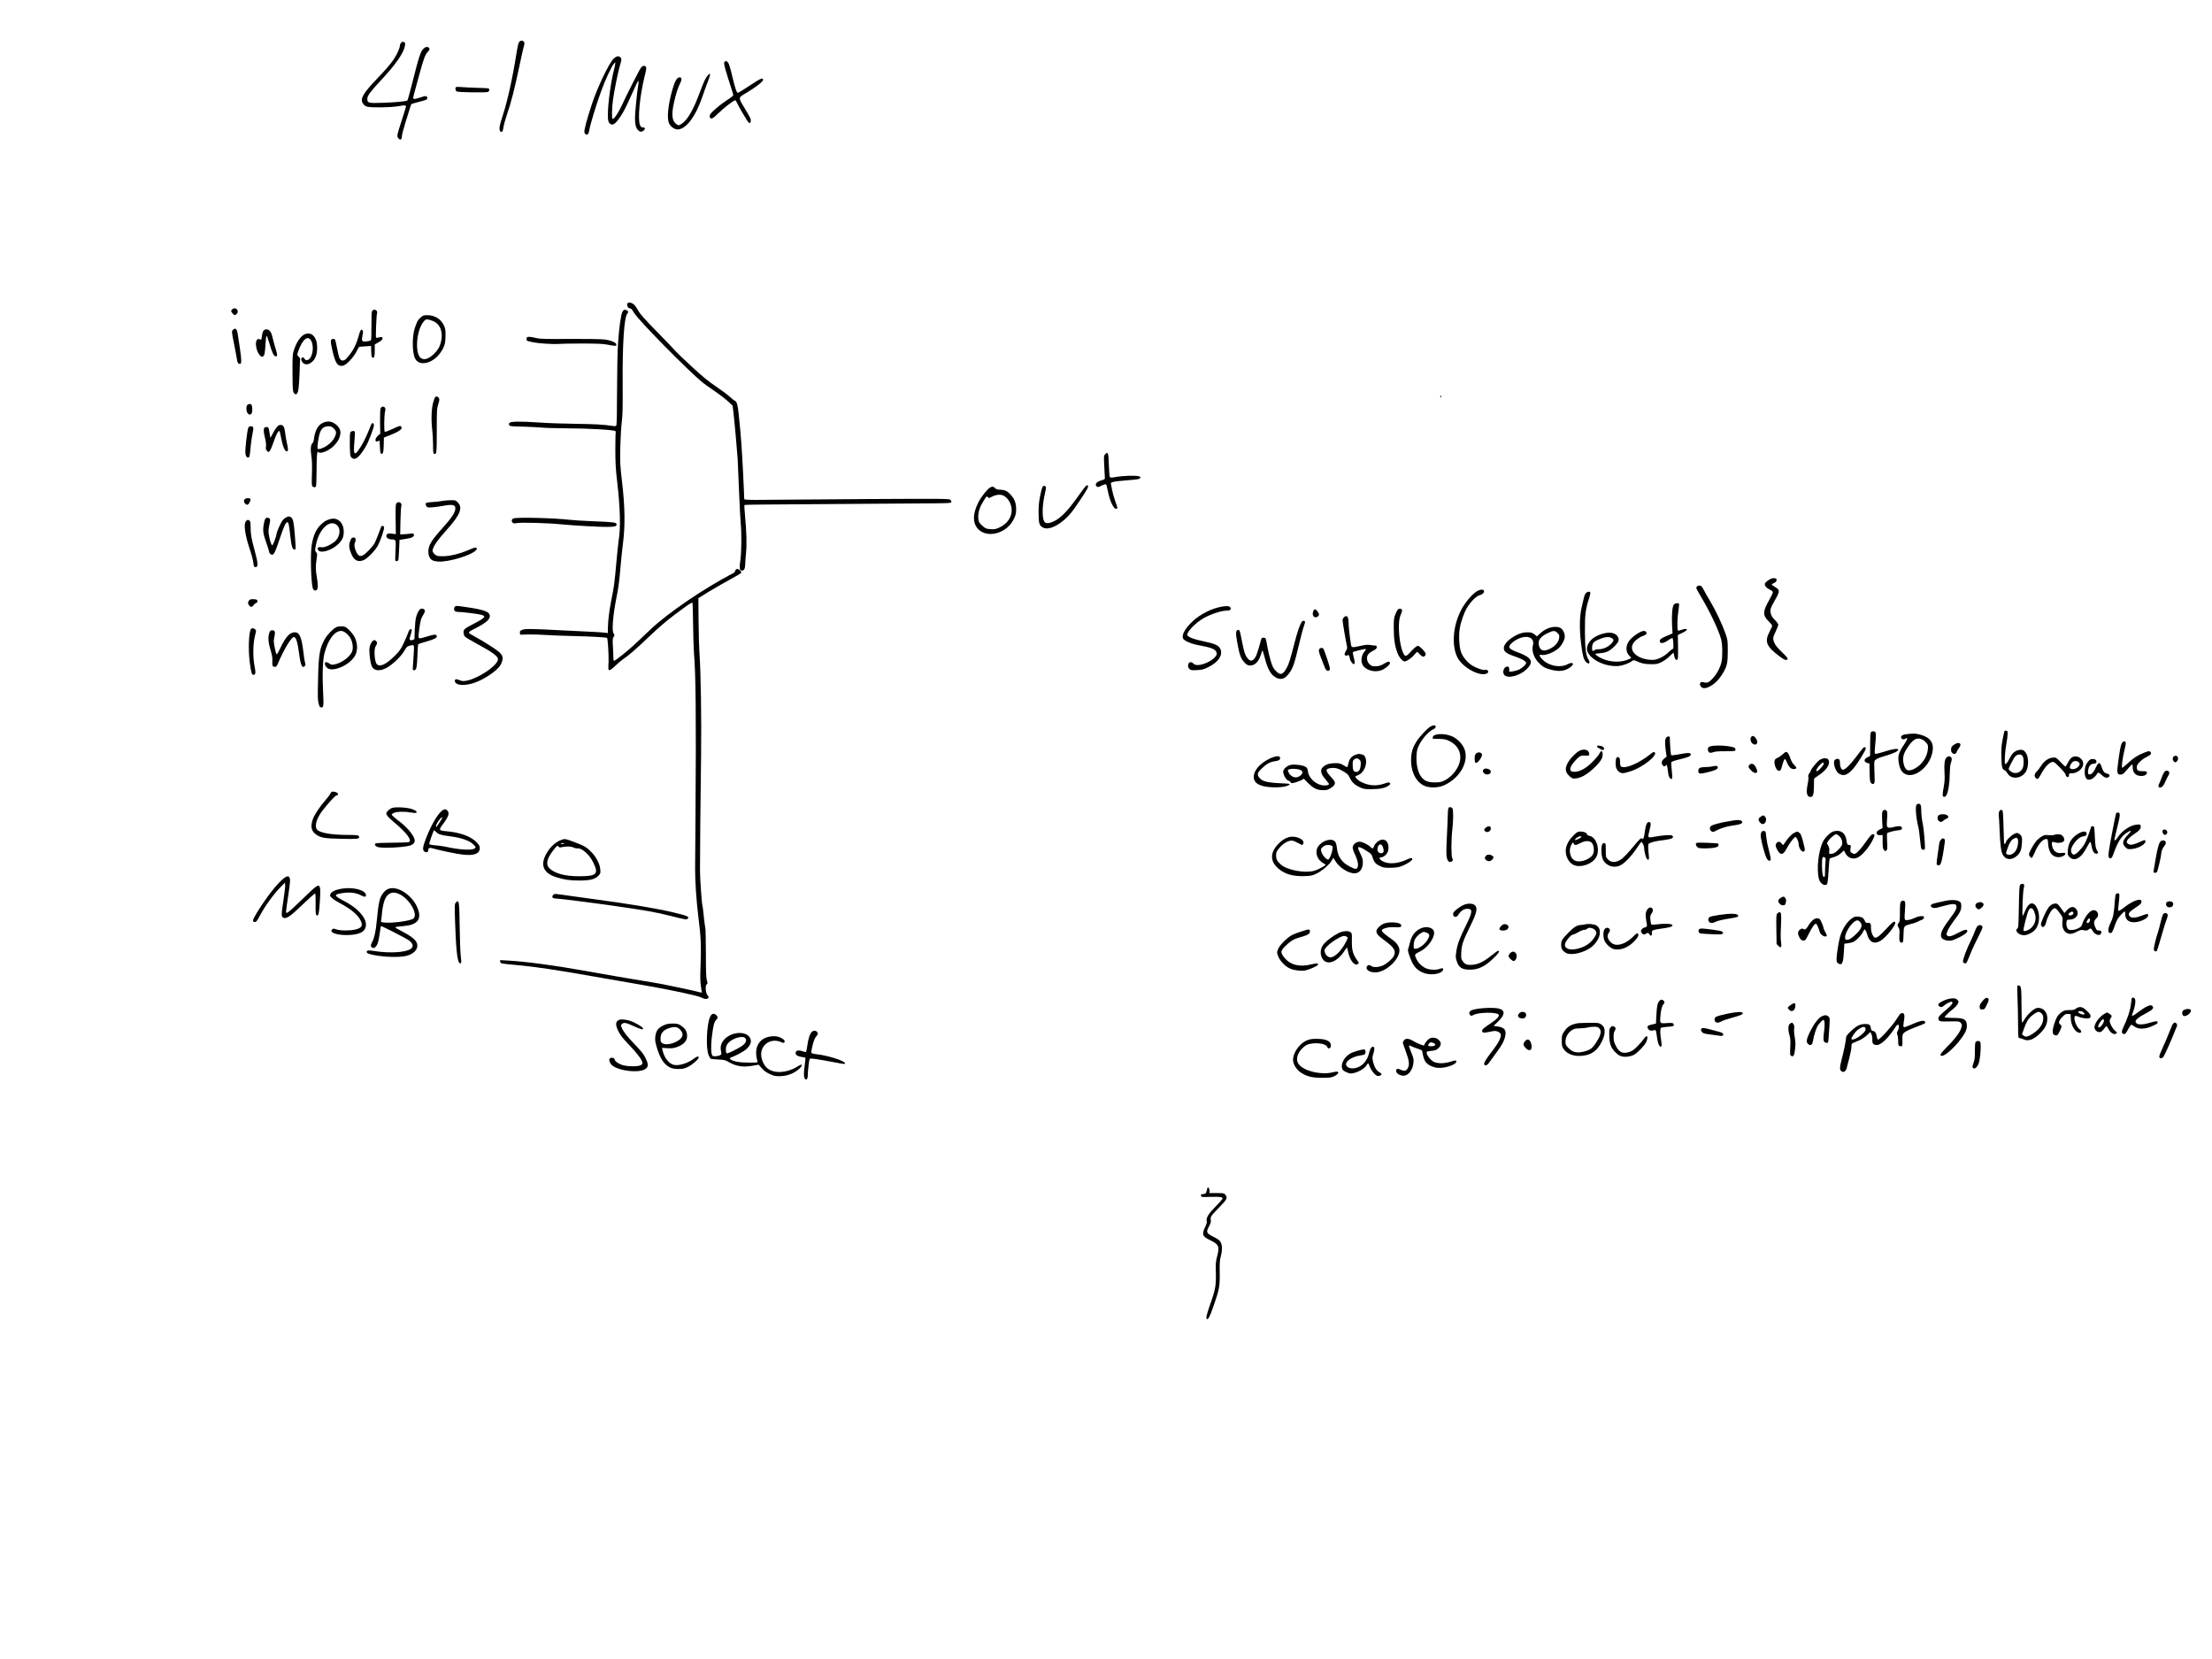 <?xml version="1.0" standalone="no"?>
<!DOCTYPE svg PUBLIC "-//W3C//DTD SVG 20010904//EN"
 "http://www.w3.org/TR/2001/REC-SVG-20010904/DTD/svg10.dtd">
<svg version="1.0" xmlns="http://www.w3.org/2000/svg"
 width="3264pt" height="2448pt" viewBox="0 0 3264 2448"
 preserveAspectRatio="xMidYMid meet">
<g transform="translate(0,2448) scale(0.1,-0.1)"
fill="#000000" stroke="none">
<path d="M7655 23851 c-8 -16 -24 -90 -35 -163 -54 -347 -132 -702 -201 -910
-51 -153 -60 -216 -34 -238 23 -19 35 -2 45 66 4 32 27 113 49 179 65 188 110
364 196 770 18 88 41 190 51 226 15 56 16 70 5 83 -22 26 -59 20 -76 -13z"/>
<path d="M5920 23850 c-11 -11 -20 -32 -20 -47 0 -33 -46 -134 -92 -201 -47
-69 -119 -153 -243 -282 -209 -218 -256 -301 -209 -368 35 -51 65 -57 259 -56
114 1 212 8 269 18 90 16 106 15 106 -8 0 -6 -27 -95 -60 -196 -75 -230 -77
-239 -52 -270 27 -34 52 -21 52 27 0 21 22 108 49 193 27 85 57 182 67 215 9
33 20 63 24 68 3 4 49 18 101 31 52 13 102 27 111 31 25 10 32 38 13 51 -13
10 -30 7 -86 -12 -68 -24 -100 -29 -111 -18 -4 3 3 38 14 77 11 40 44 162 74
272 66 242 88 300 128 343 25 26 28 36 20 50 -18 27 -50 26 -83 -5 -45 -40
-67 -107 -177 -543 -30 -118 -58 -218 -62 -222 -14 -13 -178 -29 -367 -35
-214 -7 -225 -3 -225 62 0 41 50 109 192 260 228 244 346 413 364 523 5 34 3
42 -15 51 -17 9 -24 8 -41 -9z"/>
<path d="M9052 23611 c-66 -64 -236 -420 -316 -661 -79 -240 -120 -393 -112
-424 7 -28 33 -41 51 -26 7 6 16 31 20 56 11 77 101 373 171 566 65 181 153
370 193 418 19 23 20 23 20 5 0 -11 -8 -54 -19 -95 -44 -166 -90 -499 -90
-656 0 -87 3 -105 21 -128 40 -50 85 -25 164 94 45 67 78 130 145 280 102 228
113 249 120 245 4 -3 4 -26 -1 -52 -18 -105 -49 -413 -49 -494 0 -93 12 -142
42 -176 29 -32 55 -35 85 -9 30 26 24 46 -13 46 -19 0 -29 8 -41 37 -35 86 -3
422 68 713 27 107 30 132 19 144 -20 25 -47 19 -74 -16 -24 -32 -216 -411
-283 -558 -50 -109 -116 -205 -134 -194 -14 8 -10 160 6 280 20 146 71 395
100 497 29 97 30 111 9 131 -26 26 -59 19 -102 -23z"/>
<path d="M10690 23565 c-10 -12 -6 -39 24 -143 21 -70 53 -173 72 -229 19 -57
34 -109 34 -117 0 -7 -30 -33 -67 -57 -76 -49 -136 -94 -203 -153 -68 -61 -83
-83 -76 -111 11 -43 42 -30 125 53 74 74 227 192 249 192 6 0 20 -21 32 -46
18 -42 82 -153 147 -257 27 -42 46 -44 51 -4 4 30 -8 54 -94 197 -94 158 -96
145 38 225 133 80 238 162 238 186 0 39 -35 24 -193 -81 -91 -61 -171 -110
-179 -110 -18 0 -40 64 -78 225 -41 173 -58 223 -80 235 -24 13 -25 13 -40 -5z"/>
<path d="M10449 23373 c-36 -38 -59 -86 -120 -249 -98 -265 -179 -407 -268
-469 -40 -27 -45 -28 -68 -15 -76 44 -90 137 -48 325 30 136 57 218 92 288 29
59 24 90 -15 85 -34 -4 -64 -57 -97 -170 -69 -238 -88 -436 -51 -511 23 -47
80 -87 124 -87 124 0 268 191 367 485 20 61 55 156 77 212 45 118 47 150 7
106z"/>
<path d="M6728 23194 c-15 -15 -8 -53 12 -64 23 -12 425 -19 458 -7 24 9 30
44 9 53 -7 2 -81 6 -163 8 -82 2 -185 7 -229 11 -44 4 -83 4 -87 -1z"/>
<path d="M9261 20006 c-20 -24 4 -76 34 -76 17 0 32 -16 61 -66 66 -112 809
-866 1021 -1036 21 -17 97 -70 168 -119 72 -49 160 -117 198 -152 l67 -62 15
-120 c13 -113 48 -495 60 -670 3 -44 12 -255 20 -470 9 -214 20 -430 25 -480
15 -144 12 -434 -6 -548 -17 -109 -11 -147 25 -147 30 0 46 29 47 89 1 31 6
106 12 166 13 125 8 317 -14 549 -8 87 -12 161 -9 164 3 4 191 7 418 8 227 1
795 5 1262 9 468 4 967 7 1110 8 231 2 260 4 263 18 2 9 -5 24 -14 34 -17 16
-87 17 -1213 11 -658 -4 -1317 -9 -1466 -11 -148 -3 -291 -2 -317 1 l-46 6 -6
157 c-12 294 -36 696 -50 836 -8 77 -20 196 -26 265 -13 134 -28 186 -57 197
-10 3 -44 30 -76 60 -32 29 -124 98 -205 152 -114 77 -196 145 -364 300 -119
110 -220 207 -225 215 -4 8 -123 131 -263 275 -206 210 -263 274 -295 332 -22
40 -51 80 -65 90 -38 27 -74 33 -89 15z"/>
<path d="M3426 19914 c-21 -20 -20 -26 5 -58 24 -31 40 -33 62 -8 45 49 -20
113 -67 66z"/>
<path d="M5490 19890 c-7 -12 -10 -95 -9 -221 1 -132 -2 -204 -9 -211 -6 -6
-36 -13 -66 -16 -68 -5 -73 3 -57 89 10 47 10 64 0 75 -18 22 -34 2 -54 -73
-38 -139 -81 -225 -163 -320 -34 -41 -51 -53 -73 -53 -42 0 -57 32 -84 176
-13 69 -28 131 -33 136 -5 5 -20 8 -33 6 -34 -4 -35 -39 -4 -171 45 -190 76
-236 153 -224 49 8 153 115 203 210 l36 69 59 5 c32 3 73 6 89 6 l30 2 3 -83
c2 -64 6 -84 18 -89 26 -10 34 17 34 109 l0 86 54 30 c55 32 70 50 56 71 -5
10 -16 10 -46 2 -21 -6 -41 -7 -45 -3 -8 9 5 344 15 360 4 6 2 21 -4 32 -14
26 -56 26 -70 0z"/>
<path d="M9185 19880 c-24 -46 -52 -252 -66 -480 -8 -117 -13 -413 -14 -690 0
-267 -4 -493 -9 -503 -7 -16 -16 -18 -50 -13 -144 22 -237 27 -541 32 -187 2
-439 11 -560 20 -275 19 -413 16 -429 -8 -7 -12 -8 -23 -1 -34 8 -13 41 -16
190 -19 99 -2 227 -9 285 -14 58 -6 224 -10 370 -11 315 0 710 -23 722 -42 4
-7 6 -19 3 -27 -3 -7 -5 -120 -5 -250 0 -188 5 -280 25 -451 47 -398 55 -699
25 -875 -6 -33 -21 -184 -35 -335 -28 -312 -34 -356 -75 -559 -31 -156 -50
-313 -50 -418 l0 -65 -32 5 c-18 4 -134 11 -258 17 -124 5 -317 15 -430 21
-419 22 -502 23 -543 5 -33 -13 -38 -19 -35 -43 l3 -28 110 3 c61 2 178 -1
260 -7 83 -6 268 -13 412 -16 267 -6 483 -18 501 -28 10 -7 26 -260 22 -347
-6 -123 -6 -124 13 -128 12 -2 40 19 80 58 34 34 87 79 117 100 94 64 184 142
393 341 137 130 256 232 372 319 205 153 253 185 262 176 4 -3 8 -145 10 -314
2 -169 8 -361 13 -427 27 -310 33 -928 23 -2360 -3 -352 -5 -723 -6 -825 -1
-181 19 -477 48 -710 38 -293 43 -422 32 -730 -6 -159 -5 -225 6 -295 8 -49
14 -91 13 -92 -1 -1 -26 4 -56 12 -49 14 -329 74 -515 111 -38 8 -155 28 -260
45 -201 32 -589 99 -895 154 -433 78 -872 137 -1128 151 l-124 7 4 -24 c3 -27
3 -27 243 -49 287 -27 581 -70 1155 -172 217 -38 523 -91 680 -118 411 -70
848 -163 890 -189 69 -42 137 -16 90 34 -29 30 -37 143 -12 161 15 11 15 16 3
56 -11 33 -15 122 -15 398 -1 195 -4 364 -8 375 -4 11 -14 89 -23 173 -8 85
-17 157 -20 161 -9 16 -35 380 -36 511 -1 198 7 1075 16 1700 7 536 -4 1252
-24 1510 -5 63 -11 272 -13 465 l-3 349 147 91 c81 49 222 131 313 180 92 50
170 96 172 103 7 16 -21 48 -47 55 -23 6 -37 -3 -41 -28 -2 -10 -15 -25 -29
-32 -421 -217 -970 -590 -1224 -833 -249 -238 -302 -285 -411 -372 -60 -49
-115 -88 -122 -88 -8 0 -12 12 -12 33 1 17 -2 91 -6 163 -7 116 -6 133 10 157
16 26 16 29 1 46 -31 34 -13 263 40 531 33 166 40 222 65 505 5 66 20 201 32
300 33 268 29 534 -13 895 -30 258 -32 290 -27 520 3 135 13 304 22 375 13
107 15 208 13 565 -4 584 22 980 68 1031 19 21 18 36 -5 49 -32 17 -50 12 -66
-20z"/>
<path d="M6209 19797 c-43 -37 -52 -54 -86 -151 -44 -126 -42 -371 3 -458 63
-122 268 -70 379 96 55 84 68 129 69 241 1 88 -2 107 -25 156 -44 93 -134 148
-244 148 -53 0 -64 -3 -96 -32z m186 -56 c104 -46 148 -169 110 -314 -18 -70
-49 -120 -107 -174 -79 -72 -139 -90 -187 -57 -94 67 -67 416 42 541 27 31 34
34 66 28 20 -4 54 -14 76 -24z"/>
<path d="M3435 19610 c-17 -19 -17 -26 18 -202 20 -101 40 -203 43 -228 8 -52
19 -70 45 -70 25 0 25 53 -1 230 -12 74 -25 163 -30 198 -12 90 -37 114 -75
72z"/>
<path d="M3886 19598 c-9 -12 -18 -47 -22 -79 -6 -56 -7 -57 -31 -46 -79 36
-74 -156 6 -241 17 -17 26 -20 41 -12 23 13 30 45 38 191 4 63 11 114 16 114
5 0 23 -50 41 -111 38 -128 60 -180 82 -188 38 -15 41 13 13 98 -11 32 -29 97
-40 143 -21 89 -30 112 -56 137 -23 23 -70 20 -88 -6z"/>
<path d="M4500 19549 c-63 -25 -127 -119 -166 -244 -17 -53 -19 -91 -18 -328
2 -231 4 -271 19 -293 9 -14 24 -24 33 -22 32 6 43 76 52 308 l8 225 -23 24
c-23 24 -23 24 -5 75 63 184 147 249 195 151 44 -91 14 -251 -53 -276 -24 -9
-30 -7 -49 18 -21 26 -24 27 -39 11 -14 -14 -14 -19 -3 -44 31 -64 100 -67
162 -6 46 45 67 109 67 206 0 149 -80 235 -180 195z"/>
<path d="M7777 19503 c-4 -3 -7 -17 -7 -29 0 -18 7 -25 28 -29 15 -4 46 -11
70 -16 68 -15 301 -31 369 -24 35 3 192 6 350 6 222 0 307 -4 373 -16 125 -24
135 -24 135 0 0 30 -80 64 -178 76 -48 6 -259 9 -512 8 -378 -3 -438 -1 -498
14 -71 18 -119 22 -130 10z"/>
<path d="M21250 18630 c0 -5 5 -10 10 -10 6 0 10 5 10 10 0 6 -4 10 -10 10 -5
0 -10 -4 -10 -10z"/>
<path d="M6423 18622 c-7 -4 -22 -46 -34 -92 -24 -96 -28 -247 -10 -405 6 -49
11 -145 11 -213 0 -102 3 -124 16 -129 36 -14 39 9 39 340 0 301 1 327 22 394
19 63 20 73 7 92 -16 22 -31 26 -51 13z"/>
<path d="M3649 18504 c-21 -26 -16 -101 9 -126 41 -42 73 2 63 87 -5 44 -9 50
-32 53 -15 2 -32 -4 -40 -14z"/>
<path d="M5618 18458 c-8 -16 -11 -75 -10 -200 l3 -177 -36 -32 c-50 -46 -44
-104 8 -77 9 5 17 7 18 6 0 -2 3 -43 5 -93 4 -95 13 -116 38 -96 12 10 16 40
18 123 l3 111 90 36 c147 59 194 96 162 129 -13 12 -29 7 -123 -37 -63 -29
-112 -47 -117 -42 -12 12 -9 232 4 293 8 37 8 52 -1 63 -18 22 -48 18 -62 -7z"/>
<path d="M4764 18241 c-70 -32 -115 -112 -130 -232 -3 -30 -13 -59 -21 -66
-28 -22 -34 -87 -19 -189 11 -71 13 -142 9 -265 -5 -129 -3 -172 7 -184 16
-20 46 -19 54 1 3 9 6 106 7 217 1 212 8 311 22 290 26 -41 163 14 239 94 53
57 74 94 87 152 13 57 -1 99 -46 143 -63 61 -132 74 -209 39z m162 -85 c37
-37 41 -59 20 -111 -23 -54 -62 -100 -120 -140 -53 -37 -124 -61 -138 -47 -12
12 12 182 34 240 24 64 62 92 127 92 36 0 49 -6 77 -34z"/>
<path d="M5481 18222 c-5 -10 -24 -53 -40 -95 -43 -108 -96 -212 -144 -279
-70 -101 -85 -73 -67 122 6 71 9 134 5 140 -11 18 -54 11 -65 -11 -7 -13 -10
-78 -8 -184 3 -144 5 -165 22 -184 51 -56 118 -4 218 169 41 71 119 280 116
308 -4 32 -23 39 -37 14z"/>
<path d="M4082 18174 c-17 -20 -44 -64 -61 -98 -17 -33 -31 -59 -32 -56 -1 3
-7 39 -13 80 -10 67 -14 75 -34 78 -56 8 -63 -30 -31 -163 13 -55 18 -101 14
-124 -5 -29 -2 -43 13 -62 19 -23 21 -23 40 -6 11 10 34 62 52 115 44 131 78
197 96 180 2 -2 13 -51 24 -109 23 -118 53 -189 81 -189 23 0 24 30 4 115 -8
33 -20 101 -26 150 -12 99 -27 125 -70 125 -20 0 -36 -10 -57 -36z"/>
<path d="M3661 18158 c-13 -37 -41 -268 -41 -341 0 -58 14 -87 40 -87 23 0 25
6 39 163 6 65 19 151 28 192 19 87 14 105 -26 105 -24 0 -31 -6 -40 -32z"/>
<path d="M16308 17778 c-20 -20 -21 -27 -14 -167 4 -80 8 -159 9 -175 2 -26
-2 -30 -48 -43 -78 -23 -107 -62 -70 -93 13 -11 25 -8 71 14 32 16 60 24 65
19 5 -5 16 -47 25 -93 29 -154 90 -281 129 -267 19 8 20 4 -24 128 -16 48 -35
115 -41 150 -6 35 -14 74 -17 86 -4 18 1 23 34 32 21 6 103 16 183 22 80 6
161 14 180 18 46 9 52 36 9 45 -59 11 -231 6 -321 -10 -62 -12 -92 -14 -100
-6 -6 6 -12 83 -16 181 -5 183 -12 201 -54 159z"/>
<path d="M15997 17278 c-19 -24 -74 -99 -123 -168 -117 -165 -228 -277 -315
-318 -86 -41 -133 -42 -152 -4 -33 64 -28 241 12 411 21 91 19 111 -10 111
-26 0 -34 -19 -60 -145 -18 -85 -24 -142 -24 -250 0 -160 11 -194 71 -222 92
-44 279 58 415 227 54 68 204 292 233 348 16 31 15 52 -4 52 -5 0 -24 -19 -43
-42z"/>
<path d="M14608 17285 c-40 -22 -132 -139 -172 -219 -83 -166 -86 -295 -10
-385 76 -88 215 -106 346 -44 85 40 151 106 191 191 27 57 31 78 31 142 -1 89
-23 146 -80 209 -50 56 -87 73 -154 75 -43 1 -60 6 -78 24 -26 26 -37 27 -74
7z m200 -119 c64 -33 111 -109 119 -191 12 -112 -56 -220 -174 -276 -58 -27
-73 -31 -134 -27 -58 3 -74 8 -105 34 -67 54 -79 78 -79 152 1 79 26 149 86
243 38 59 42 62 55 44 13 -18 15 -18 66 8 60 30 124 35 166 13z"/>
<path d="M3618 17119 c-10 -5 -18 -20 -18 -33 0 -28 34 -61 54 -53 20 8 49 65
42 83 -6 16 -53 18 -78 3z"/>
<path d="M6530 17089 c-25 -6 -90 -13 -145 -17 -92 -6 -100 -9 -103 -28 -2
-12 5 -29 14 -39 15 -14 29 -16 93 -10 42 4 110 13 151 21 147 27 187 15 178
-53 -8 -54 -56 -127 -164 -247 -126 -139 -183 -213 -210 -271 -40 -85 -27
-193 29 -229 13 -9 53 -19 88 -22 152 -14 517 98 567 173 13 20 12 23 -3 30
-10 3 -30 1 -44 -5 -14 -5 -53 -22 -86 -36 -116 -48 -236 -78 -335 -83 -104
-4 -129 3 -163 48 -17 23 -18 31 -8 62 20 60 83 146 210 287 189 209 233 320
157 396 -33 33 -37 34 -107 33 -41 -1 -94 -5 -119 -10z"/>
<path d="M5849 17053 c-11 -13 -13 -61 -11 -235 l3 -220 -55 7 c-39 5 -61 4
-71 -5 -38 -31 1 -80 65 -80 63 0 64 -1 56 -169 -7 -147 -7 -151 13 -151 11 0
23 5 27 12 4 6 10 77 13 157 l6 145 90 14 c96 14 134 35 121 67 -5 15 -14 16
-64 9 -31 -4 -75 -8 -97 -8 l-40 -1 4 195 c2 107 8 205 12 218 19 49 -39 85
-72 45z"/>
<path d="M4213 16840 c-18 -10 -43 -36 -56 -57 -24 -39 -77 -163 -77 -182 0
-31 -53 -172 -63 -168 -15 5 -43 96 -52 170 -5 41 -2 79 10 132 20 83 13 105
-31 105 -29 0 -39 -18 -53 -103 -15 -87 -8 -135 40 -270 22 -60 39 -117 39
-126 0 -24 33 -53 52 -46 24 10 46 56 104 231 60 181 91 249 114 249 18 0 25
-33 45 -215 17 -149 32 -194 63 -188 19 4 19 -5 3 208 -14 186 -26 246 -54
265 -28 20 -45 19 -84 -5z"/>
<path d="M7580 16831 c-29 -8 -38 -42 -16 -63 12 -12 25 -13 68 -6 69 11 451
1 639 -18 195 -19 585 -41 695 -39 111 2 136 10 132 38 -4 29 -34 33 -354 46
-143 6 -296 15 -340 21 -212 26 -756 40 -824 21z"/>
<path d="M4875 16821 c-60 -17 -87 -32 -136 -78 -74 -69 -116 -163 -140 -308
-21 -135 -10 -550 17 -638 9 -28 40 -40 58 -21 20 19 20 82 1 189 -18 98 -19
167 -3 267 10 69 10 80 -5 96 -21 23 -21 37 -2 126 48 225 205 368 306 278 66
-59 45 -188 -43 -253 -70 -51 -145 -81 -188 -74 -48 8 -67 -11 -43 -44 36 -52
199 -2 294 90 62 61 82 106 81 187 -1 130 -89 212 -197 183z"/>
<path d="M3630 16790 c-39 -39 -16 -205 61 -431 23 -68 44 -151 48 -184 5 -52
9 -60 28 -63 46 -7 43 54 -11 252 -46 164 -58 234 -58 338 -1 75 -4 90 -19 98
-24 13 -26 13 -49 -10z"/>
<path d="M5625 16708 c-28 -80 -78 -204 -94 -237 -28 -54 -133 -165 -176 -185
-47 -22 -70 -9 -101 57 -26 56 -31 106 -13 139 6 11 8 31 5 45 -5 19 -12 24
-34 21 -22 -2 -30 -12 -45 -53 -23 -61 -18 -108 19 -193 40 -93 98 -121 180
-87 52 21 161 131 204 205 43 74 106 259 97 284 -7 19 -36 22 -42 4z"/>
<path d="M26094 15918 c-27 -18 -50 -41 -52 -51 -6 -29 23 -63 72 -87 31 -14
46 -28 46 -41 0 -10 -23 -58 -50 -106 -100 -174 -103 -233 -14 -318 30 -29 54
-60 54 -68 0 -9 -18 -50 -40 -92 -76 -145 -46 -216 154 -364 72 -53 102 -62
113 -35 4 12 -18 40 -80 98 -47 44 -95 99 -105 121 -37 76 -36 93 8 183 22 46
40 93 40 104 0 11 -21 41 -48 67 -34 33 -52 61 -61 93 -16 58 -9 82 65 211 65
114 67 140 14 174 -80 51 -78 47 -34 69 30 15 39 25 39 44 0 21 -5 25 -36 28
-27 2 -47 -5 -85 -30z"/>
<path d="M25042 15828 c-7 -7 -12 -18 -12 -25 0 -7 33 -68 74 -136 126 -209
255 -483 292 -617 21 -78 24 -258 6 -339 -20 -85 -69 -177 -131 -243 -59 -63
-78 -70 -143 -53 -37 10 -57 -25 -34 -59 24 -37 60 -40 124 -11 86 39 163 121
225 237 43 81 52 133 52 298 0 148 -2 159 -32 245 -48 139 -142 339 -223 476
-41 68 -84 143 -95 166 -12 23 -28 49 -35 58 -15 18 -51 20 -68 3z"/>
<path d="M21800 15760 c-71 -38 -188 -177 -244 -289 -118 -235 -138 -519 -50
-693 73 -143 318 -281 427 -239 17 6 27 18 27 30 0 20 -32 37 -50 26 -17 -11
-123 26 -184 63 -73 45 -136 120 -167 199 -27 71 -37 246 -19 350 16 98 62
229 106 303 53 91 138 175 191 189 44 12 69 41 59 67 -7 19 -54 17 -96 -6z"/>
<path d="M23403 15730 c-13 -11 -26 -43 -33 -77 -7 -32 -21 -94 -32 -138 -30
-125 -34 -315 -9 -520 21 -180 38 -245 73 -282 42 -44 71 -21 39 31 -40 64
-53 164 -54 416 -2 250 9 332 64 501 11 34 18 68 15 75 -8 20 -39 17 -63 -6z"/>
<path d="M3677 15622 c-23 -25 -21 -53 3 -80 17 -18 25 -20 41 -11 11 5 23 17
26 25 3 9 17 20 30 25 18 6 23 15 21 32 -3 19 -10 22 -54 25 -39 2 -54 -1 -67
-16z"/>
<path d="M24701 15561 c-25 -25 -36 -153 -28 -312 l7 -116 -78 -33 c-90 -37
-114 -56 -110 -84 5 -38 53 -32 120 14 33 24 63 39 68 34 5 -5 10 -42 12 -83
2 -66 1 -75 -17 -81 -11 -5 -36 -25 -55 -45 -48 -50 -145 -102 -205 -110 -27
-4 -79 -2 -114 5 -166 30 -257 131 -206 229 22 43 91 98 146 116 50 17 67 38
48 61 -22 26 -66 15 -141 -35 -101 -68 -148 -135 -148 -211 0 -45 17 -85 49
-114 12 -11 21 -22 21 -26 0 -3 -30 -17 -67 -30 -124 -45 -300 -24 -415 49
-27 17 -48 35 -48 39 0 5 33 12 73 14 89 6 138 30 211 102 61 62 73 93 51 136
-29 57 -105 77 -201 55 -138 -32 -228 -102 -254 -197 -38 -139 219 -301 455
-286 68 5 160 38 216 79 13 10 25 8 61 -8 69 -33 121 -44 214 -44 78 0 94 3
151 31 35 17 89 56 119 86 31 30 57 54 59 54 1 0 5 -19 8 -41 7 -50 31 -79 49
-61 9 9 11 60 9 187 l-3 175 66 31 c96 45 85 79 -14 44 -23 -8 -45 -13 -49
-11 -14 9 -12 184 4 283 9 57 14 107 10 113 -10 17 -54 11 -74 -9z m-928 -492
c45 -24 46 -38 7 -83 -44 -50 -122 -86 -186 -86 -36 0 -58 -5 -69 -17 -24 -23
-37 0 -32 55 6 53 24 74 90 103 90 39 152 48 190 28z"/>
<path d="M6712 15528 c-7 -7 -12 -21 -12 -33 0 -32 20 -45 70 -45 53 0 257
-25 319 -39 93 -21 77 -44 -93 -132 -143 -75 -156 -85 -156 -130 0 -21 8 -47
19 -61 11 -13 99 -66 196 -118 196 -105 288 -171 293 -211 12 -99 -347 -329
-513 -329 -15 0 -42 7 -61 16 -41 20 -67 12 -62 -18 5 -39 61 -60 143 -54 124
9 263 68 409 174 82 60 121 105 142 164 22 64 12 99 -45 150 -39 35 -247 167
-336 214 -11 5 -42 23 -68 39 -58 34 -58 35 68 99 159 82 215 135 201 191 -13
52 -93 79 -335 115 -156 23 -163 24 -179 8z"/>
<path d="M18032 15529 c-149 -25 -320 -111 -432 -215 -111 -105 -163 -196
-145 -253 9 -30 112 -78 205 -96 233 -44 276 -62 294 -122 12 -37 -60 -105
-152 -144 -95 -39 -162 -43 -192 -11 -26 27 -56 28 -70 3 -16 -30 -12 -59 11
-82 19 -19 30 -21 108 -17 74 3 98 9 163 40 161 76 234 193 179 284 -27 45
-86 69 -247 102 -135 29 -207 55 -232 85 -24 29 78 148 196 229 102 70 291
138 385 138 51 0 70 18 50 49 -12 19 -49 22 -121 10z"/>
<path d="M6185 15476 c-44 -67 -58 -129 -64 -280 l-6 -149 -28 -10 c-46 -15
-52 2 -27 78 16 47 19 70 12 77 -16 16 -37 -5 -51 -53 -7 -22 -35 -88 -63
-147 -45 -95 -60 -117 -139 -195 -122 -121 -213 -163 -258 -118 -34 34 -47
219 -19 263 27 42 28 58 8 78 -16 16 -25 18 -40 10 -33 -18 -60 -83 -60 -145
0 -68 17 -190 32 -228 29 -75 114 -88 218 -34 86 44 220 172 266 253 30 53 41
65 72 74 76 21 75 23 68 -97 -4 -60 -9 -143 -12 -185 -6 -74 -5 -78 15 -78 34
0 43 35 50 210 3 93 9 171 12 175 3 3 59 20 123 39 126 36 170 62 147 90 -15
18 -37 15 -155 -21 -93 -27 -102 -28 -109 -9 -7 17 18 205 34 261 6 21 22 55
35 74 13 20 24 43 24 51 0 43 -60 54 -85 16z"/>
<path d="M20627 15486 c-9 -9 -26 -42 -38 -73 -21 -52 -23 -74 -23 -208 1
-160 16 -256 55 -360 24 -65 75 -125 106 -125 30 0 106 53 142 98 18 23 37 42
42 42 5 0 23 -16 40 -35 17 -19 39 -35 49 -35 24 0 43 25 35 49 -10 31 -90
111 -111 111 -20 0 -58 -32 -128 -108 -21 -24 -46 -42 -55 -40 -43 8 -89 180
-98 368 -6 119 4 194 33 256 9 18 14 41 12 51 -4 23 -41 29 -61 9z"/>
<path d="M19380 15464 c-13 -34 -13 -57 3 -78 17 -23 55 -18 73 9 12 18 11 25
-12 58 -29 43 -51 47 -64 11z"/>
<path d="M19830 15370 c-11 -11 -20 -29 -20 -39 0 -23 45 -292 62 -368 10 -46
9 -55 -11 -86 -11 -19 -21 -41 -21 -50 0 -20 29 -30 46 -16 11 9 16 5 24 -16
5 -14 10 -32 10 -38 0 -22 39 -77 55 -77 20 0 19 35 -2 110 -9 33 -13 63 -9
67 10 11 180 51 189 46 5 -3 0 -15 -11 -27 -56 -61 -69 -157 -29 -217 53 -78
192 -108 287 -62 55 27 110 76 110 98 0 30 -29 27 -87 -8 -54 -33 -89 -42
-155 -38 -43 2 -88 49 -95 97 -8 60 14 93 84 129 47 25 58 35 58 55 0 21 -5
25 -30 25 -16 0 -48 4 -70 8 -29 6 -67 2 -133 -12 -128 -29 -138 -28 -146 12
-15 81 -36 267 -36 319 0 99 -26 132 -70 88z"/>
<path d="M19211 15307 c-26 -33 -65 -142 -107 -305 -66 -258 -83 -311 -116
-374 -57 -107 -96 -118 -164 -46 -35 37 -48 63 -73 144 -17 55 -39 149 -50
211 -11 62 -22 117 -26 123 -7 12 -52 13 -59 2 -3 -5 -19 -60 -36 -123 -37
-135 -65 -190 -102 -203 -23 -8 -32 -6 -54 15 -45 42 -65 97 -98 268 -28 147
-34 166 -51 166 -41 0 -45 -39 -18 -189 31 -176 54 -239 108 -293 35 -35 49
-43 79 -43 73 0 126 52 160 156 9 27 19 56 22 64 4 8 19 -37 35 -100 34 -138
77 -229 127 -270 76 -63 145 -64 203 -2 78 81 106 156 177 462 28 118 60 239
72 269 11 30 19 60 16 68 -7 17 -30 17 -45 0z"/>
<path d="M4962 15225 c-45 -20 -132 -109 -169 -175 -74 -130 -91 -225 -99
-560 -7 -307 -7 -334 9 -395 9 -39 17 -51 34 -53 38 -6 41 20 31 218 -14 266
-6 485 21 585 54 199 148 325 245 325 40 0 100 -46 135 -103 31 -52 45 -134
31 -187 -22 -84 -159 -188 -271 -206 -32 -5 -46 -3 -69 15 -55 40 -86 17 -54
-39 28 -47 79 -58 162 -37 132 35 256 133 287 228 24 72 16 162 -21 235 -28
55 -92 126 -136 151 -30 16 -95 16 -136 -2z"/>
<path d="M22847 15210 c-49 -19 -88 -45 -140 -94 l-29 -26 -30 25 c-38 32 -66
39 -142 33 -135 -11 -316 -143 -316 -231 0 -52 40 -82 162 -123 104 -34 168
-72 168 -98 0 -20 -58 -73 -104 -96 -24 -11 -67 -23 -95 -27 l-51 -6 0 35 c0
27 -5 37 -19 41 -49 12 -89 -69 -58 -117 44 -67 233 -21 336 82 82 82 81 133
-2 186 -28 18 -81 43 -117 55 -94 33 -140 61 -140 86 0 38 91 109 174 135 118
38 201 -15 176 -111 -21 -78 10 -177 80 -253 56 -61 97 -85 183 -107 124 -33
201 -24 285 33 73 50 43 90 -36 47 -106 -56 -267 -29 -363 61 -53 49 -66 87
-27 77 56 -15 188 36 258 99 46 42 90 125 90 171 0 46 -22 96 -55 121 -35 28
-120 29 -188 2z m135 -70 c27 -27 30 -36 25 -71 -8 -59 -48 -112 -112 -149
-106 -60 -163 -50 -186 32 -21 78 19 134 131 187 81 39 104 39 142 1z"/>
<path d="M3703 15198 c-32 -41 -42 -306 -18 -488 21 -161 31 -192 58 -188 30
4 32 32 12 135 -24 122 -22 315 4 427 25 104 24 91 5 110 -19 19 -48 21 -61 4z"/>
<path d="M3978 15153 c-26 -64 -22 -146 12 -257 24 -80 31 -119 29 -168 -4
-73 3 -88 37 -88 21 0 29 10 51 63 85 199 193 377 229 377 32 0 56 -75 79
-254 22 -166 47 -217 85 -171 9 10 9 23 1 47 -6 18 -17 92 -25 163 -25 212
-57 285 -126 285 -74 0 -134 -66 -214 -234 -27 -59 -50 -96 -56 -90 -10 11
-40 152 -40 193 0 16 5 52 12 80 13 58 2 81 -38 81 -17 0 -28 -8 -36 -27z"/>
<path d="M19472 14908 c-19 -19 -14 -48 24 -143 19 -50 43 -110 53 -135 19
-49 48 -63 71 -36 10 13 4 40 -35 158 -26 79 -52 149 -57 156 -13 15 -40 16
-56 0z"/>
<path d="M21109 13760 c-43 -23 -153 -139 -203 -214 -52 -79 -77 -150 -83
-240 -14 -213 78 -389 225 -432 77 -23 189 -15 262 19 233 106 369 347 300
532 -30 81 -113 163 -196 195 -116 44 -265 34 -272 -18 -2 -12 0 -22 5 -23 4
0 46 -1 93 -2 69 -2 96 -7 142 -29 115 -54 176 -152 165 -268 -11 -122 -114
-261 -237 -319 -46 -22 -69 -26 -140 -26 -92 0 -143 19 -186 67 -58 63 -90
190 -82 331 4 73 10 96 41 159 44 89 136 192 197 222 31 14 45 27 45 41 0 27
-31 29 -76 5z"/>
<path d="M29575 13688 c-2 -7 -14 -64 -26 -127 -17 -93 -20 -141 -17 -255 4
-146 12 -180 48 -191 11 -3 29 -24 41 -45 58 -102 223 -80 280 37 34 69 33
191 -1 252 -30 53 -61 67 -118 52 -55 -15 -88 -45 -119 -104 -36 -73 -63 -108
-75 -101 -14 9 -3 197 19 306 9 46 16 106 17 133 1 45 -1 50 -22 53 -12 2 -24
-3 -27 -10z m273 -370 c18 -38 17 -126 -1 -171 -21 -49 -70 -79 -120 -73 -39
4 -87 39 -87 62 0 13 62 134 86 169 36 50 101 57 122 13z"/>
<path d="M27611 13681 c-11 -7 -14 -46 -15 -182 l-1 -174 -34 -16 c-60 -28
-64 -72 -7 -87 l31 -8 3 -134 c2 -107 6 -138 19 -152 20 -23 40 -23 51 0 5 9
6 79 1 161 -5 90 -4 151 2 163 13 25 55 45 153 73 119 34 196 70 196 91 0 25
-79 14 -219 -31 -76 -24 -117 -33 -124 -26 -6 6 -6 45 2 118 16 152 15 199 -5
207 -21 8 -36 7 -53 -3z"/>
<path d="M28170 13651 c-89 -8 -122 -23 -118 -54 4 -26 41 -35 64 -16 9 8 18
9 24 3 6 -6 -12 -43 -50 -100 -75 -114 -87 -159 -73 -253 14 -92 40 -140 89
-169 124 -72 334 71 396 271 58 186 -15 285 -237 321 -11 2 -54 0 -95 -3z
m208 -90 c11 -6 32 -25 47 -43 25 -30 27 -38 22 -94 -9 -115 -91 -234 -199
-288 -94 -47 -135 -27 -159 78 -16 74 -5 133 39 205 95 156 157 192 250 142z"/>
<path d="M24590 13600 c-24 -24 -26 -87 -9 -206 l12 -78 -37 -30 c-25 -22 -36
-39 -36 -58 0 -39 39 -74 55 -48 19 30 28 6 40 -103 4 -39 13 -65 27 -79 34
-34 40 -10 27 109 -7 60 -10 116 -7 125 4 10 49 26 134 46 130 32 162 48 151
76 -8 21 -44 20 -173 -5 -59 -11 -110 -17 -115 -12 -6 6 -19 175 -19 259 0 22
-30 24 -50 4z"/>
<path d="M25841 13606 c-20 -24 -9 -77 20 -99 55 -40 93 13 52 73 -29 43 -52
51 -72 26z"/>
<path d="M31307 13508 c-16 -35 -27 -93 -53 -285 -20 -142 -14 -173 34 -173
34 0 44 8 112 88 29 34 57 62 61 62 5 0 9 -18 9 -40 0 -84 45 -130 126 -130
53 0 84 19 84 53 0 14 -11 17 -65 17 -70 0 -85 11 -85 65 0 38 72 110 146 146
66 31 80 53 49 79 -12 10 -28 7 -82 -15 -101 -40 -149 -70 -239 -152 -45 -40
-84 -73 -88 -73 -16 0 4 152 39 292 10 37 15 74 11 83 -10 27 -43 17 -59 -17z"/>
<path d="M28855 13504 c-52 -29 -65 -45 -65 -85 0 -30 6 -42 25 -55 28 -19 49
-9 61 29 4 12 18 35 31 51 46 55 12 94 -52 60z"/>
<path d="M23568 13474 c-9 -8 10 -34 25 -34 6 0 18 -7 28 -16 20 -18 49 -12
49 9 0 8 -6 20 -14 26 -18 15 -78 25 -88 15z"/>
<path d="M25232 13465 c-29 -13 -33 -19 -30 -46 4 -45 28 -57 75 -39 27 11 79
15 183 15 141 0 145 1 148 22 4 28 -16 38 -105 52 -100 15 -231 13 -271 -4z"/>
<path d="M27503 13453 c-7 -2 -57 -64 -112 -138 -97 -129 -170 -199 -201 -193
-22 5 -40 48 -40 100 0 35 -5 50 -17 56 -24 13 -60 -2 -68 -28 -15 -48 25
-157 68 -184 70 -46 131 -24 218 78 62 73 179 263 179 290 0 18 -10 25 -27 19z"/>
<path d="M23313 13405 c-44 -19 -125 -96 -163 -155 -64 -100 -61 -162 13 -226
39 -33 45 -35 92 -30 81 10 161 56 262 150 101 95 136 152 131 212 -4 52 -23
53 -48 3 -12 -23 -58 -78 -103 -123 -91 -90 -171 -136 -249 -144 -83 -8 -100
31 -48 110 17 25 51 64 75 87 45 41 57 45 138 41 34 -1 37 1 37 24 0 58 -66
82 -137 51z"/>
<path d="M24359 13356 c-177 -141 -377 -226 -439 -186 -10 7 -15 27 -15 66 0
42 -4 59 -17 67 -31 20 -48 -8 -48 -82 0 -72 19 -114 62 -137 34 -20 58 -17
162 16 176 57 403 237 352 279 -11 9 -24 4 -57 -23z"/>
<path d="M26308 13352 c-24 -22 -60 -47 -80 -55 -29 -12 -38 -22 -43 -49 -8
-44 23 -128 51 -138 31 -12 43 0 58 61 20 74 34 109 45 109 5 0 19 -25 31 -55
27 -66 62 -97 104 -93 42 4 42 21 2 59 -25 24 -43 56 -59 103 -14 41 -32 75
-45 84 -19 12 -24 10 -64 -26z"/>
<path d="M21781 13361 c-16 -16 -21 -34 -21 -75 0 -30 5 -58 10 -61 18 -11 55
21 81 69 19 36 22 50 13 63 -16 26 -59 28 -83 4z"/>
<path d="M20005 13344 c-62 -23 -93 -59 -107 -126 -7 -32 -16 -58 -21 -58 -5
0 -21 8 -35 18 -52 36 -90 45 -166 40 -52 -3 -86 -12 -117 -29 -86 -48 -86
-114 1 -211 27 -31 50 -61 50 -66 0 -14 -26 -22 -70 -22 -107 0 -226 101 -239
202 -4 39 -12 56 -32 70 -31 24 -153 43 -214 33 -52 -7 -109 -51 -119 -90 -11
-43 45 -145 80 -145 7 0 19 -9 27 -21 14 -20 16 -20 73 -4 33 10 73 25 91 35
l32 19 68 -68 c77 -77 131 -101 223 -101 45 0 65 6 102 29 84 54 87 82 14 159
-95 101 -94 130 2 140 60 5 108 -9 186 -57 48 -29 63 -45 82 -86 28 -64 73
-107 149 -142 55 -26 70 -28 175 -28 125 0 205 18 254 56 23 18 25 24 14 35
-12 12 -23 11 -72 -6 -118 -42 -229 -37 -343 17 -47 22 -93 63 -93 84 0 4 15
12 33 18 93 31 152 171 113 266 -10 24 -23 36 -43 41 -15 3 -35 7 -43 9 -8 2
-33 -3 -55 -11z m56 -75 c18 -18 21 -30 17 -80 -5 -65 -27 -99 -64 -99 -40 0
-54 25 -54 100 0 60 3 71 22 84 30 22 54 20 79 -5z m-864 -155 c32 -20 29 -47
-8 -78 -57 -49 -137 -28 -175 46 -9 17 -12 34 -7 38 24 23 152 19 190 -6z"/>
<path d="M32078 13319 c-22 -12 -23 -52 -2 -73 20 -20 27 -20 47 2 20 22 22
53 5 70 -14 14 -27 15 -50 1z"/>
<path d="M18723 13280 c-135 -67 -223 -172 -223 -264 0 -94 90 -145 270 -153
116 -6 210 8 249 34 26 18 23 18 -117 25 -207 10 -277 28 -321 84 -35 45 -28
72 38 135 71 69 123 97 198 107 58 7 81 26 70 56 -11 29 -77 20 -164 -24z"/>
<path d="M28721 13301 c-27 -27 -35 -95 -28 -223 5 -79 2 -132 -10 -200 -23
-128 -23 -152 2 -156 12 -2 26 6 34 20 28 46 50 179 51 308 1 82 6 139 15 165
18 49 19 77 3 93 -18 18 -45 15 -67 -7z"/>
<path d="M30590 13313 c-28 -10 -57 -44 -80 -93 -13 -28 -28 -50 -34 -50 -6 0
-38 30 -72 67 -55 59 -66 66 -98 65 -78 -3 -142 -47 -198 -137 -18 -27 -42
-59 -54 -70 -35 -30 -40 -69 -14 -95 27 -27 35 -21 86 72 46 86 109 153 153
163 29 6 36 1 116 -80 47 -47 85 -94 85 -104 0 -22 25 -45 40 -36 5 3 10 17
10 31 0 22 4 24 49 24 77 0 161 73 161 139 0 73 -81 129 -150 104z m85 -83
c16 -18 17 -23 4 -46 -23 -44 -92 -68 -128 -45 -17 11 -9 48 20 84 26 34 77
37 104 7z"/>
<path d="M26847 13264 c-35 -23 -127 -137 -127 -156 0 -5 -10 -22 -21 -38 -15
-20 -20 -36 -15 -54 3 -14 0 -58 -9 -98 -28 -137 -15 -198 43 -198 35 0 46 36
48 150 0 58 2 110 2 116 1 6 30 30 65 52 121 78 180 171 147 231 -16 31 -84
29 -133 -5z m63 -56 c0 -21 -80 -108 -100 -108 -26 0 11 66 59 107 33 29 41
29 41 1z"/>
<path d="M30839 13270 c-9 -5 -28 -27 -43 -48 -48 -70 -46 -215 4 -242 35 -19
95 11 132 65 12 19 27 35 33 35 5 0 25 -15 45 -34 42 -41 78 -52 104 -33 26
19 15 43 -22 52 -40 8 -59 31 -80 96 -26 81 -48 78 -88 -10 -32 -71 -71 -108
-100 -97 -13 5 -16 16 -12 56 6 60 37 100 79 100 36 0 54 22 39 49 -12 23 -61
28 -91 11z"/>
<path d="M25816 13195 c-22 -22 -20 -35 12 -71 33 -38 65 -56 86 -48 22 8 20
32 -6 84 -26 50 -63 64 -92 35z"/>
<path d="M25255 13169 c-22 -4 -68 -8 -102 -8 -68 -1 -93 -16 -93 -55 0 -48
21 -51 140 -21 117 29 158 51 147 78 -7 18 -28 20 -92 6z"/>
<path d="M21890 13125 c-17 -21 -9 -47 22 -64 57 -32 119 26 66 63 -28 20 -72
21 -88 1z"/>
<path d="M31933 13083 c-10 -15 -25 -46 -32 -68 -8 -22 -22 -58 -32 -79 -26
-54 -25 -76 4 -76 31 0 53 26 81 92 12 29 30 65 40 80 25 38 18 72 -15 76 -20
2 -32 -4 -46 -25z"/>
<path d="M4874 12769 c-9 -19 -43 -63 -74 -99 -82 -93 -164 -218 -185 -281
-37 -111 -22 -174 55 -227 67 -45 121 -54 357 -59 241 -6 273 -3 273 26 0 26
-26 31 -165 31 -251 0 -424 31 -460 83 -36 51 -2 163 81 273 86 111 188 223
207 226 48 7 25 47 -31 55 -38 5 -41 3 -58 -28z"/>
<path d="M28282 12608 c-23 -23 -10 -195 24 -328 8 -30 19 -111 25 -180 6 -69
15 -133 20 -142 11 -21 45 -24 51 -5 9 28 -11 280 -31 375 -12 57 -21 140 -21
186 0 83 -9 106 -40 106 -9 0 -21 -5 -28 -12z"/>
<path d="M5788 12559 c-37 -11 -88 -59 -88 -82 0 -23 36 -65 105 -122 108 -90
185 -166 216 -214 33 -51 36 -75 12 -87 -10 -4 -123 -9 -251 -9 -144 -1 -236
-5 -242 -11 -18 -18 0 -43 38 -54 69 -19 367 -5 465 21 47 12 77 41 77 73 0
63 -101 190 -225 284 -74 56 -115 93 -115 104 0 5 17 16 38 25 44 19 159 20
251 3 42 -7 67 -8 73 -2 16 16 1 29 -59 52 -67 25 -236 36 -295 19z"/>
<path d="M21373 12558 c-4 -7 -8 -44 -9 -83 0 -38 -6 -191 -14 -338 -13 -271
-10 -325 22 -364 14 -18 43 -16 58 2 11 13 10 21 -1 42 -16 31 -16 269 1 418
17 146 17 299 1 319 -16 19 -47 21 -58 4z"/>
<path d="M6545 12531 c-65 -27 -168 -193 -253 -406 -58 -148 -63 -193 -22
-215 27 -14 50 -2 50 26 0 32 22 40 68 25 79 -25 342 -80 437 -91 170 -20 255
12 255 97 0 25 -10 44 -41 78 -85 92 -243 151 -456 170 -110 10 -112 16 -46
105 85 115 100 163 63 200 -22 22 -26 23 -55 11z m-26 -133 c-10 -19 -64 -103
-76 -117 -1 -2 -5 -2 -8 1 -9 8 10 49 44 96 33 45 60 59 40 20z m-81 -197 c32
-33 66 -43 202 -61 174 -23 292 -65 351 -126 31 -32 32 -35 16 -51 -34 -34
-227 -24 -433 23 -33 7 -100 17 -148 20 -54 4 -90 12 -92 19 -5 11 64 205 72
205 1 0 16 -13 32 -29z"/>
<path d="M27779 12508 c-8 -15 -10 -57 -6 -134 l6 -113 -36 -18 c-46 -23 -62
-47 -47 -70 8 -13 23 -17 48 -16 l36 2 0 -98 c0 -82 3 -103 19 -122 17 -21 21
-22 36 -9 15 13 17 28 11 130 -4 63 -3 120 1 126 9 12 136 44 176 44 34 0 54
25 37 45 -16 19 -50 19 -124 0 -42 -11 -62 -12 -77 -4 -19 10 -20 17 -14 120
6 81 4 113 -5 124 -18 22 -47 18 -61 -7z"/>
<path d="M29499 12503 c-6 -15 -8 -44 -5 -63 3 -20 8 -105 11 -190 10 -245 22
-338 50 -386 46 -78 136 -80 214 -6 44 42 60 85 67 187 6 79 -5 111 -49 135
-25 14 -30 13 -73 -9 -46 -25 -114 -94 -114 -117 0 -6 -7 -17 -15 -24 -13 -11
-15 -1 -16 81 -1 52 -4 166 -8 254 -6 156 -7 160 -28 163 -17 3 -26 -4 -34
-25z m271 -398 c21 -25 5 -131 -26 -178 -31 -47 -82 -71 -119 -57 -30 11 -30
12 -6 81 31 92 58 135 93 152 41 20 43 20 58 2z"/>
<path d="M31226 12482 c-8 -13 -94 -458 -107 -555 -10 -76 -10 -90 3 -103 24
-24 42 -8 66 61 57 164 113 254 189 304 70 47 85 39 32 -16 -91 -95 -102 -139
-47 -193 30 -31 35 -32 93 -28 105 9 219 78 201 123 -4 13 -14 11 -63 -11
-102 -47 -148 -57 -180 -42 -15 7 -29 21 -31 32 -5 23 46 78 113 121 72 47 97
77 93 111 -3 28 -5 29 -51 27 -99 -6 -226 -89 -293 -195 -24 -38 -44 -49 -44
-25 0 6 20 91 44 187 45 181 46 210 6 210 -10 0 -21 -4 -24 -8z"/>
<path d="M28635 12462 c-31 -6 -45 -22 -45 -52 0 -49 53 -77 81 -43 8 9 29 22
47 30 72 30 6 82 -83 65z"/>
<path d="M25983 12430 c-23 -14 -33 -27 -33 -44 0 -28 35 -66 61 -66 46 0 67
80 31 113 -23 21 -20 21 -59 -3z"/>
<path d="M25590 12375 c-8 -2 -49 -8 -90 -15 -107 -17 -232 -50 -252 -68 -26
-22 -22 -59 6 -78 23 -15 27 -14 68 9 50 29 154 62 224 72 145 19 182 36 153
71 -10 13 -67 17 -109 9z"/>
<path d="M24294 12314 c-8 -19 -19 -72 -25 -117 -11 -89 -20 -107 -43 -88 -12
10 -34 -12 -134 -132 -71 -85 -139 -156 -167 -175 -82 -54 -150 -54 -201 -1
-28 30 -29 34 -29 132 0 93 -2 102 -19 105 -33 7 -46 -25 -46 -112 1 -120 36
-184 122 -221 50 -20 104 -19 156 5 60 27 165 136 241 250 35 52 66 96 70 97
10 4 41 -56 41 -79 0 -51 24 -150 41 -171 27 -32 37 -10 28 60 -4 32 -8 82 -8
110 -1 52 0 53 36 68 21 9 67 20 103 26 36 5 97 14 137 20 78 12 104 29 83 54
-11 13 -29 14 -104 10 -50 -4 -124 -13 -165 -22 -50 -10 -76 -12 -84 -4 -7 7
-3 37 13 99 25 96 23 122 -10 122 -15 0 -26 -11 -36 -36z"/>
<path d="M21924 12266 c-24 -20 -27 -28 -18 -43 26 -43 100 -13 92 39 -4 32
-39 35 -74 4z"/>
<path d="M30856 12278 c-34 -111 -76 -220 -101 -259 -46 -73 -123 -149 -151
-149 -26 0 -44 26 -44 62 1 67 101 191 164 203 60 12 66 16 66 41 0 52 -72 43
-157 -20 -75 -55 -114 -127 -120 -224 -5 -61 -3 -69 20 -94 74 -79 176 -25
259 138 24 46 47 82 53 81 5 -2 13 -27 17 -56 10 -65 31 -108 59 -116 29 -10
47 10 31 33 -28 40 -35 75 -41 217 -6 146 -7 150 -29 153 -12 2 -24 -3 -26
-10z"/>
<path d="M31917 12233 c-12 -12 -7 -50 8 -63 35 -29 74 20 45 56 -13 15 -42
19 -53 7z"/>
<path d="M25991 12201 c-19 -34 -12 -91 28 -239 40 -145 59 -182 93 -182 25 0
23 24 -13 165 -18 66 -34 154 -38 195 -6 72 -7 75 -33 78 -18 2 -30 -3 -37
-17z"/>
<path d="M27035 12204 c-45 -23 -109 -90 -134 -140 -69 -136 -99 -413 -61
-555 19 -68 88 -112 120 -75 7 9 16 84 22 193 5 98 13 181 17 184 3 3 32 13
65 23 38 12 73 31 102 58 l43 39 21 -40 c37 -73 115 -99 186 -63 65 34 161
146 215 253 36 72 37 89 5 89 -19 0 -40 -23 -104 -113 -82 -117 -140 -177
-170 -177 -10 0 -28 7 -40 16 -20 14 -22 21 -16 65 7 50 7 50 -36 53 -10 1
-17 17 -21 51 -12 101 -61 155 -138 155 -25 0 -59 -7 -76 -16z m105 -61 c36
-33 54 -92 39 -132 -12 -32 -75 -98 -111 -117 -15 -8 -39 -14 -54 -14 -25 0
-26 2 -22 43 4 30 -1 53 -15 79 l-20 36 23 37 c24 38 93 95 116 95 8 0 27 -12
44 -27z m-204 -392 c-3 -36 -6 -99 -6 -138 0 -57 -3 -73 -15 -73 -19 0 -29 55
-30 170 0 116 6 136 36 119 20 -10 21 -17 15 -78z"/>
<path d="M23230 12164 c-64 -60 -106 -127 -121 -191 -24 -102 31 -223 116
-258 100 -43 265 13 324 109 68 109 11 302 -93 322 -22 4 -36 13 -39 25 -6 23
-46 39 -98 39 -34 0 -48 -7 -89 -46z m105 -34 c-10 -16 -86 -52 -93 -45 -12
11 48 55 74 55 15 0 23 -4 19 -10z m158 -92 c28 -38 35 -122 12 -164 -44 -82
-208 -133 -275 -87 -36 25 -48 43 -60 94 -13 52 -3 106 26 148 l17 24 8 -21
c11 -29 33 -27 99 8 73 39 143 38 173 -2z"/>
<path d="M26470 12188 c-40 -21 -94 -81 -147 -164 -12 -18 -13 -18 -33 9 -25
31 -50 35 -73 9 -23 -26 -21 -46 9 -103 46 -84 86 -79 138 21 43 81 111 170
130 170 14 0 46 -67 46 -98 0 -70 55 -142 85 -111 11 12 9 29 -11 108 -29 118
-41 148 -68 166 -26 19 -24 19 -76 -7z"/>
<path d="M30310 12160 c-8 -5 -42 -7 -77 -4 -55 6 -67 4 -107 -20 -24 -14 -59
-43 -78 -65 -44 -52 -108 -168 -108 -197 0 -24 26 -57 42 -52 5 2 22 34 38 71
55 131 121 207 177 207 18 0 21 -8 25 -74 9 -135 74 -206 178 -192 45 6 86 38
74 57 -3 5 -27 7 -54 3 -60 -8 -102 14 -127 66 -16 35 -22 85 -10 96 3 3 22 1
42 -6 40 -13 98 -8 121 11 22 18 17 57 -11 84 -18 19 -35 25 -67 25 -24 0 -50
-5 -58 -10z"/>
<path d="M19013 12126 c-60 -19 -103 -49 -157 -106 -114 -122 -115 -245 -2
-348 94 -87 222 -126 390 -120 103 3 116 6 186 39 82 40 197 140 224 197 9 17
18 32 20 32 2 0 15 -19 29 -43 52 -89 167 -168 263 -183 85 -12 144 54 144
161 0 44 -8 70 -35 125 -19 38 -35 76 -35 85 0 32 48 12 163 -65 21 -14 40
-36 43 -50 2 -14 15 -45 27 -70 18 -36 33 -50 81 -75 54 -27 69 -30 155 -30
63 0 115 6 151 17 77 24 180 87 180 110 0 24 -19 23 -87 -8 -112 -51 -223 -65
-308 -40 -75 23 -119 76 -63 76 33 0 85 46 98 86 7 20 10 56 7 81 -11 97 -92
124 -167 57 -22 -20 -40 -42 -40 -48 0 -7 -6 -21 -14 -32 -14 -19 -15 -18 -43
8 -43 40 -121 78 -163 78 -50 0 -100 -44 -100 -88 0 -16 16 -65 37 -107 54
-115 56 -205 4 -205 -31 0 -138 58 -174 94 -60 60 -88 118 -98 203 -10 92 -27
120 -75 129 -87 16 -205 -59 -224 -142 -18 -77 22 -160 94 -199 20 -11 36 -23
36 -27 0 -12 -122 -76 -170 -88 -140 -38 -400 12 -490 93 -55 49 -70 78 -70
132 0 46 5 58 39 102 66 82 152 130 210 117 14 -4 50 -19 78 -35 29 -16 55
-29 57 -29 3 0 10 9 16 20 33 62 -116 128 -217 96z m647 -131 c20 -12 -24
-170 -55 -195 -21 -18 -89 52 -106 108 -11 40 -11 44 11 67 38 40 103 49 150
20z m748 -20 c18 -56 9 -85 -28 -85 -38 0 -61 32 -53 74 13 70 60 76 81 11z"/>
<path d="M28641 12091 c-11 -11 -22 -35 -25 -53 -2 -18 -12 -85 -21 -148 -25
-170 -25 -174 6 -178 22 -3 28 3 42 40 14 37 34 150 54 302 4 26 1 41 -8 47
-20 13 -27 11 -48 -10z"/>
<path d="M8278 12085 c-60 -22 -125 -72 -167 -128 -155 -207 -121 -352 97
-421 119 -37 195 -48 337 -49 160 0 232 18 283 69 33 33 34 37 30 92 -6 79
-52 173 -123 250 -65 70 -108 98 -210 137 -193 74 -186 72 -247 50z m51 -49
c-12 -10 -60 -16 -54 -6 3 5 18 10 32 10 15 0 24 -2 22 -4z m-85 -51 c9 -11
19 -12 51 -5 60 14 132 12 166 -5 16 -9 44 -15 62 -13 66 4 174 -92 230 -207
86 -173 53 -205 -209 -205 -209 0 -366 43 -439 120 -40 41 -40 94 -2 172 25
50 109 158 124 158 3 0 11 -7 17 -15z"/>
<path d="M31892 12073 c-29 -11 -54 -91 -82 -258 -16 -95 -30 -177 -31 -182
-4 -22 3 -33 20 -33 10 0 23 6 29 13 10 12 62 232 62 264 0 37 21 91 45 117
47 51 18 104 -43 79z"/>
<path d="M25026 12034 c-8 -20 9 -51 34 -64 25 -13 182 -11 245 3 40 10 51 17
53 35 2 12 -3 24 -10 26 -7 2 -81 7 -165 10 -130 4 -152 3 -157 -10z"/>
<path d="M21927 11852 c-24 -26 -21 -49 8 -68 32 -21 69 -12 92 22 16 26 16
27 -6 45 -30 24 -73 24 -94 1z"/>
<path d="M4185 11518 c-99 -79 -255 -279 -394 -505 -66 -108 -73 -138 -31
-138 21 0 32 13 72 89 76 143 204 321 307 425 l65 66 4 -33 c2 -19 -7 -100
-19 -180 -42 -280 -42 -293 1 -307 41 -13 108 35 280 202 94 90 174 161 180
158 6 -4 9 -64 7 -155 -1 -109 1 -152 11 -161 29 -30 40 11 52 203 17 270 5
281 -148 136 -53 -51 -148 -141 -209 -200 -62 -60 -120 -108 -129 -108 -19 0
-19 0 20 260 14 91 26 185 26 211 0 76 -31 88 -95 37z"/>
<path d="M29809 11423 c-11 -12 -15 -83 -19 -324 -5 -286 -6 -309 -24 -322
-43 -32 24 -97 100 -97 50 0 129 39 166 83 60 70 74 205 33 303 -50 120 -126
110 -181 -23 -15 -38 -32 -72 -37 -78 -12 -14 1 361 15 407 6 20 8 44 5 52 -8
21 -41 20 -58 -1z m195 -368 c9 -14 22 -47 28 -75 16 -70 -7 -144 -61 -193
-40 -36 -96 -56 -112 -40 -10 10 53 258 77 304 18 36 46 37 68 4z"/>
<path d="M5032 11365 c-93 -18 -144 -44 -157 -80 -9 -25 -6 -31 28 -60 20 -18
65 -47 100 -65 173 -92 273 -173 316 -259 41 -79 21 -114 -76 -137 -80 -19
-221 -18 -279 2 -43 14 -48 14 -63 0 -79 -79 288 -118 430 -45 73 37 91 126
41 211 -56 96 -147 174 -297 254 -150 79 -154 94 -33 114 109 19 206 9 276
-27 61 -32 82 -33 82 -2 0 76 -198 126 -368 94z"/>
<path d="M5723 11361 c-24 -11 -55 -38 -72 -62 -51 -69 -66 -139 -91 -404 -15
-158 -35 -248 -67 -313 -21 -41 -25 -57 -16 -70 17 -28 48 -26 72 4 26 33 38
76 55 199 7 52 15 97 17 100 7 6 364 -176 414 -212 46 -33 65 -74 48 -102 -43
-72 -302 -96 -575 -52 -71 12 -98 7 -98 -16 0 -22 56 -40 178 -57 164 -23 343
-21 426 4 79 25 132 71 142 126 14 76 -41 134 -211 224 -55 29 -104 56 -109
61 -11 10 18 16 109 23 207 16 277 92 225 245 -68 203 -310 366 -447 302z
m176 -78 c147 -72 272 -293 203 -356 -37 -34 -310 -72 -430 -60 -51 5 -53 7
-48 32 3 14 8 55 11 91 17 173 48 261 107 299 44 28 93 26 157 -6z"/>
<path d="M31222 11288 c-6 -7 -13 -58 -17 -113 -11 -170 -23 -234 -61 -310
-42 -85 -45 -148 -7 -153 18 -3 26 5 42 40 10 24 25 61 31 83 7 22 23 59 36
82 24 41 91 113 107 113 4 0 7 -19 7 -43 0 -98 88 -140 214 -102 63 19 113 51
121 77 13 38 -9 40 -88 8 -88 -35 -155 -40 -180 -12 -34 37 -14 65 95 136 69
45 80 58 76 88 -2 19 -9 23 -36 21 -46 -2 -145 -53 -212 -108 -50 -41 -87 -62
-95 -53 -1 1 2 44 7 93 17 148 16 160 -8 163 -11 2 -26 -3 -32 -10z"/>
<path d="M8166 11277 c-10 -7 -17 -22 -15 -33 3 -15 14 -20 49 -22 75 -4 588
-69 880 -112 470 -67 588 -89 823 -147 214 -54 228 -56 244 -40 30 29 0 43
-197 90 -241 59 -651 127 -1170 197 -85 11 -249 34 -364 50 -242 35 -227 34
-250 17z"/>
<path d="M26273 11230 c-40 -24 -43 -57 -9 -89 16 -15 33 -21 52 -19 24 2 29
9 36 42 6 29 4 45 -7 63 -19 28 -31 29 -72 3z"/>
<path d="M28715 11189 c-22 -5 -78 -17 -124 -27 -94 -19 -122 -41 -87 -68 27
-19 51 -18 149 11 158 45 217 46 217 0 0 -40 -17 -71 -89 -168 -119 -159 -151
-225 -137 -281 12 -48 113 -73 183 -45 117 47 203 102 203 131 0 30 -46 22
-134 -26 -96 -52 -134 -62 -160 -43 -19 14 -19 15 -1 65 10 28 52 95 92 149
96 127 113 160 113 223 0 46 -3 52 -32 70 -36 22 -119 25 -193 9z"/>
<path d="M28049 11173 c-10 -12 -14 -52 -14 -153 0 -117 -3 -141 -17 -157 -22
-24 -23 -42 -2 -72 13 -19 16 -40 11 -107 -5 -90 5 -119 39 -112 17 3 19 14
22 116 3 130 3 130 111 158 35 9 80 24 100 34 20 11 48 24 64 29 31 12 38 50
10 52 -41 3 -71 -4 -122 -27 -61 -28 -120 -39 -139 -26 -10 7 -10 35 -3 133
10 129 6 149 -29 149 -10 0 -24 -7 -31 -17z"/>
<path d="M6725 11160 c-17 -18 -17 -37 -11 -252 13 -408 32 -603 63 -634 29
-28 36 -1 23 88 -7 47 -14 238 -17 438 -5 387 -9 414 -58 360z"/>
<path d="M31970 11165 c-7 -8 -10 -25 -6 -40 12 -46 90 -45 102 1 8 33 -12 54
-51 54 -18 0 -38 -7 -45 -15z"/>
<path d="M29178 11158 c-36 -13 -39 -59 -6 -82 29 -21 31 -20 67 10 35 29 40
59 12 74 -23 12 -37 12 -73 -2z"/>
<path d="M21605 11130 c-67 -27 -159 -100 -163 -129 -2 -12 2 -29 8 -37 22
-25 49 -16 75 26 32 50 79 80 126 80 84 0 80 -46 -22 -251 -95 -191 -124 -272
-141 -384 -10 -73 -10 -87 8 -140 28 -87 72 -118 169 -123 145 -8 254 46 401
196 54 55 67 82 40 82 -7 0 -53 -32 -102 -72 -113 -91 -194 -129 -282 -135
-78 -5 -106 7 -140 57 -22 32 -23 43 -20 125 6 113 26 173 128 380 103 207
118 277 71 319 -29 26 -99 29 -156 6z"/>
<path d="M30274 11131 c-43 -27 -70 -68 -121 -185 -36 -82 -42 -105 -34 -123
21 -46 62 -16 76 57 10 49 62 154 90 180 13 12 31 20 41 18 10 -1 39 -32 65
-68 47 -64 48 -66 42 -126 -7 -75 8 -125 48 -159 42 -35 91 -33 163 6 44 24
64 30 89 25 50 -10 68 -8 86 8 25 23 39 20 56 -13 33 -65 114 -91 130 -41 9
28 -2 40 -36 40 -26 0 -33 6 -49 43 -29 62 -26 98 10 132 25 24 30 37 28 65
-4 41 -40 67 -80 57 -52 -13 -125 -112 -154 -207 -8 -28 -20 -40 -60 -59 -58
-28 -126 -33 -149 -10 -19 19 -30 78 -21 113 5 22 12 26 42 26 97 0 153 81
104 150 -38 54 -89 48 -146 -17 l-31 -36 -19 27 c-71 101 -80 111 -109 114
-17 1 -44 -6 -61 -17z m321 -126 c0 -25 -49 -45 -68 -26 -10 10 -7 16 12 32
29 24 56 21 56 -6z m245 -98 c0 -25 -17 -47 -37 -47 -18 0 -16 21 3 48 20 28
34 28 34 -1z"/>
<path d="M24311 11064 c-28 -36 -34 -78 -21 -158 6 -37 11 -71 12 -75 2 -21
-5 -30 -32 -36 -17 -4 -38 -18 -46 -31 -15 -22 -15 -26 0 -49 19 -29 37 -31
70 -10 22 15 25 14 45 -12 17 -24 22 -26 31 -13 6 8 8 25 5 36 -8 34 16 45
137 61 134 18 170 30 166 52 -4 21 -111 26 -222 12 -47 -7 -84 -7 -89 -2 -5 5
-11 36 -14 69 -5 51 -2 65 16 90 24 34 27 62 9 80 -19 19 -45 14 -67 -14z"/>
<path d="M26226 11001 c-16 -17 -17 -42 -14 -235 l3 -216 27 -27 c40 -40 51
-23 39 58 -7 41 -7 127 -1 239 8 174 5 200 -25 200 -6 0 -20 -9 -29 -19z"/>
<path d="M31918 10988 c-8 -13 -25 -68 -38 -123 -13 -55 -29 -118 -37 -140
-28 -78 -64 -229 -61 -254 2 -18 10 -27 24 -29 23 -3 16 -21 109 298 20 69 46
149 57 179 15 39 18 58 11 70 -16 25 -48 25 -65 -1z"/>
<path d="M25373 10980 c-67 -10 -131 -23 -141 -29 -26 -14 -33 -45 -15 -70 18
-26 53 -27 103 -1 23 12 98 30 174 42 152 24 166 29 150 55 -16 25 -118 26
-271 3z"/>
<path d="M27375 10953 c-84 -23 -179 -148 -223 -293 -19 -63 -52 -268 -52
-324 0 -48 3 -58 25 -72 55 -36 74 3 83 171 l7 120 50 6 c28 4 62 12 78 18 43
17 120 95 146 147 22 44 25 46 38 28 7 -10 18 -37 24 -59 31 -117 102 -153
195 -99 84 49 238 242 219 274 -14 22 -37 6 -120 -84 -103 -113 -159 -155
-183 -140 -30 19 -55 85 -54 146 1 62 -7 73 -50 70 -23 -2 -30 4 -42 32 -8 19
-23 39 -33 44 -25 14 -83 22 -108 15z m78 -85 c32 -43 17 -88 -56 -162 -67
-68 -116 -99 -150 -94 -53 7 -2 150 85 240 55 57 88 61 121 16z"/>
<path d="M26746 10900 c-19 -17 -46 -50 -60 -74 -35 -59 -49 -70 -74 -55 -17
10 -25 10 -46 -4 -39 -26 -44 -63 -15 -116 20 -38 29 -47 56 -49 31 -3 33 -1
79 90 52 105 89 158 109 158 12 0 36 -52 59 -127 14 -43 84 -80 101 -53 3 5
-5 29 -19 53 -15 24 -26 49 -26 55 0 21 -41 122 -56 137 -25 25 -70 18 -108
-15z"/>
<path d="M20431 10855 c-56 -18 -121 -79 -121 -116 0 -38 28 -69 130 -143 134
-99 164 -151 126 -225 -22 -41 -101 -110 -159 -137 -60 -27 -141 -32 -171 -9
-28 21 -53 19 -66 -6 -27 -50 51 -96 146 -86 148 15 334 194 334 322 0 55 -37
111 -107 161 -177 125 -187 143 -96 170 39 11 80 15 135 12 82 -5 104 4 92 35
-14 37 -155 49 -243 22z"/>
<path d="M22185 10840 c-32 -12 -66 -55 -59 -73 9 -25 95 -23 117 1 10 10 17
26 17 34 0 28 -43 50 -75 38z"/>
<path d="M23395 10841 c-16 -5 -47 -9 -68 -10 -57 -2 -104 -31 -188 -118 -90
-93 -101 -110 -103 -174 -1 -56 22 -94 75 -122 74 -39 258 3 365 83 71 53 124
136 130 203 6 58 -7 90 -47 119 -28 21 -117 31 -164 19z m143 -87 c30 -34 24
-61 -29 -132 -48 -62 -110 -105 -198 -132 -88 -28 -162 -27 -197 3 -23 20 -26
28 -20 59 8 44 89 138 118 138 11 0 46 16 78 35 32 19 71 35 88 35 16 0 36 7
43 16 20 25 88 12 117 -22z"/>
<path d="M29177 10812 c-9 -10 -25 -43 -36 -73 -10 -30 -31 -79 -46 -109 -72
-143 -138 -319 -129 -344 8 -21 36 -29 50 -14 6 7 26 51 44 97 17 47 58 139
91 205 111 224 108 218 98 238 -12 23 -51 23 -72 0z"/>
<path d="M20970 10783 c-88 -38 -141 -107 -166 -215 -8 -35 -19 -74 -24 -87
-8 -18 -5 -40 16 -100 51 -147 95 -204 193 -250 103 -48 269 -30 302 32 16 29
-6 38 -50 20 -53 -22 -167 -13 -217 17 -59 35 -93 70 -120 122 -36 70 -33 79
38 112 147 68 267 266 201 331 -37 37 -111 45 -173 18z m85 -67 c40 -17 44
-39 19 -87 -39 -76 -132 -149 -189 -149 -22 0 -25 4 -25 39 0 66 11 99 48 142
31 36 79 67 105 69 4 0 23 -7 42 -14z"/>
<path d="M23676 10768 c-23 -33 -21 -129 4 -177 25 -50 94 -109 137 -117 94
-18 194 18 281 100 60 56 85 97 76 120 -10 25 -21 20 -81 -40 -111 -109 -243
-146 -313 -88 -60 51 -74 106 -39 153 17 23 19 32 10 50 -15 28 -55 27 -75 -1z"/>
<path d="M25070 10765 c-16 -20 -3 -54 23 -59 12 -3 88 -8 168 -11 116 -5 148
-4 157 7 24 29 -5 41 -140 59 -166 22 -193 23 -208 4z"/>
<path d="M19275 10758 c-109 -33 -166 -54 -207 -74 -68 -34 -173 -136 -203
-197 -22 -46 -24 -57 -14 -92 21 -74 96 -163 172 -201 57 -30 173 -46 237 -34
52 10 174 63 185 80 17 28 -14 31 -96 10 -170 -44 -308 -10 -396 98 -62 76
-59 102 15 174 76 74 126 104 219 129 92 25 128 42 137 64 16 43 -1 58 -49 43z"/>
<path d="M19748 10710 c-69 -35 -162 -102 -206 -150 -60 -65 -71 -155 -28
-227 65 -106 218 -51 326 118 18 27 35 48 37 45 2 -2 11 -34 18 -71 26 -120
95 -204 141 -170 14 10 16 18 9 28 -83 115 -100 170 -97 324 2 95 0 103 -20
118 -36 25 -114 19 -180 -15z m126 -53 c17 -13 17 -16 -12 -73 -62 -122 -152
-217 -219 -230 -37 -7 -78 24 -93 72 -11 32 -9 38 15 70 52 68 217 174 271
174 11 0 28 -6 38 -13z"/>
<path d="M22303 10430 c-21 -9 -43 -38 -43 -59 0 -20 53 -71 74 -71 45 0 64
97 24 124 -25 18 -25 18 -55 6z"/>
<path d="M29767 9933 c-2 -4 -1 -82 3 -173 4 -91 8 -258 8 -372 0 -114 3 -212
7 -218 3 -5 14 -10 24 -10 10 0 32 -7 47 -15 70 -36 154 -6 249 89 77 77 105
137 105 223 0 96 -72 164 -156 149 -43 -9 -138 -96 -179 -165 -16 -28 -33 -51
-37 -51 -5 0 -8 105 -9 233 0 270 -5 311 -36 315 -11 2 -23 0 -26 -5z m358
-408 c19 -19 25 -35 25 -71 0 -80 -51 -157 -148 -223 -73 -49 -111 -58 -142
-33 l-24 19 28 79 c46 129 76 172 160 228 48 32 70 33 101 1z"/>
<path d="M29295 9749 c-11 -6 -35 -30 -53 -54 -25 -33 -33 -52 -30 -77 3 -30
6 -33 38 -33 33 0 36 3 68 70 23 48 31 74 25 84 -12 19 -24 22 -48 10z"/>
<path d="M31455 9748 c-2 -7 -6 -42 -10 -76 -9 -93 -52 -225 -116 -357 -25
-52 -24 -82 1 -90 28 -9 35 -2 72 66 17 34 38 63 45 66 7 3 26 -6 43 -20 55
-47 157 -47 260 -1 79 35 85 39 88 58 5 22 -30 21 -110 -4 -124 -39 -207 -34
-216 14 -5 24 46 68 133 112 124 64 148 92 110 124 -24 20 -94 -12 -192 -86
-105 -79 -117 -82 -92 -17 36 93 49 189 27 211 -16 16 -38 15 -43 0z"/>
<path d="M28747 9739 c-51 -12 -137 -56 -144 -75 -7 -20 15 -44 42 -44 12 0
30 10 41 21 19 22 89 58 112 59 6 0 12 -8 12 -19 0 -18 -43 -61 -148 -149 -58
-48 -74 -84 -48 -110 14 -15 37 -17 156 -14 129 3 141 1 160 -18 25 -25 25
-46 1 -102 -27 -64 -104 -161 -210 -265 -90 -90 -108 -123 -66 -123 43 0 157
97 251 213 86 107 117 169 117 228 -1 98 -38 119 -207 119 -63 0 -117 4 -120
9 -6 9 57 71 133 131 40 33 71 75 71 100 0 5 -9 19 -20 30 -22 22 -66 25 -133
9z"/>
<path d="M24487 9712 c-29 -32 -39 -76 -45 -206 l-7 -130 -50 -11 c-28 -6 -56
-15 -63 -19 -18 -11 -14 -41 8 -61 18 -16 40 -17 90 -4 11 3 17 -10 23 -56 15
-114 28 -163 47 -180 19 -17 20 -17 26 0 4 9 2 47 -4 83 -16 92 -18 170 -4
184 6 6 51 14 99 17 80 5 88 8 91 27 4 28 -24 35 -113 27 -90 -7 -94 -3 -85
102 9 97 25 158 45 175 21 17 19 47 -4 60 -27 14 -35 13 -54 -8z"/>
<path d="M26422 9650 c-48 -34 -50 -42 -22 -70 41 -41 86 -14 92 55 4 51 -15
55 -70 15z"/>
<path d="M30634 9598 c-24 -19 -41 -23 -99 -23 -61 0 -76 -4 -113 -29 -23 -16
-51 -43 -62 -62 -33 -52 -70 -170 -70 -219 0 -38 4 -47 24 -57 36 -16 50 -6
79 56 33 68 33 81 6 100 -30 21 -18 59 36 114 38 38 48 43 81 40 l38 -3 2 -63
c4 -108 69 -212 133 -212 30 0 27 34 -5 55 -33 21 -74 109 -74 158 0 42 10 46
67 22 53 -22 139 -30 158 -15 30 25 14 57 -68 128 -46 39 -91 42 -133 10z
m108 -55 c24 -21 23 -33 -2 -33 -29 0 -82 29 -75 40 10 16 57 11 77 -7z"/>
<path d="M21807 9595 c-90 -13 -127 -32 -127 -65 0 -10 7 -24 16 -31 14 -11
21 -10 45 4 72 41 347 45 372 6 16 -25 -24 -68 -118 -130 -100 -66 -125 -88
-125 -111 0 -29 24 -32 113 -13 75 16 86 16 119 2 24 -10 39 -24 43 -40 10
-37 -30 -120 -104 -217 -108 -141 -141 -192 -141 -217 0 -35 40 -30 68 10 12
17 59 81 103 141 91 123 121 178 139 254 22 93 -10 132 -118 147 l-53 7 64 62
c109 104 111 173 7 195 -65 14 -191 12 -303 -4z"/>
<path d="M32263 9590 c-18 -4 -40 -13 -48 -20 -22 -19 -19 -67 5 -80 33 -18
110 38 110 79 0 18 -34 28 -67 21z"/>
<path d="M22420 9530 c-28 -28 -26 -58 6 -70 55 -21 93 -2 94 47 0 42 -66 57
-100 23z"/>
<path d="M25485 9521 c-162 -36 -185 -46 -185 -81 0 -52 43 -65 102 -31 18 11
85 34 148 51 134 37 165 50 165 70 0 25 -89 21 -230 -9z"/>
<path d="M31039 9512 c-54 -35 -107 -99 -125 -153 -12 -34 -12 -44 1 -69 15
-30 48 -45 81 -38 10 2 32 22 49 45 16 23 33 42 37 42 4 1 17 -17 28 -38 33
-65 83 -95 120 -71 12 8 9 16 -22 42 -38 33 -77 106 -78 144 0 11 7 29 15 40
22 29 18 42 -17 64 -18 11 -35 20 -39 20 -3 0 -25 -13 -50 -28z m5 -81 c15
-23 -42 -111 -71 -111 -22 0 -15 35 17 78 30 42 44 50 54 33z"/>
<path d="M28044 9524 c-6 -3 -35 -44 -65 -92 -54 -87 -241 -292 -265 -292 -7
0 -16 17 -19 38 -9 57 -27 87 -57 90 -21 3 -27 10 -31 38 -9 54 -22 64 -85 64
-75 0 -129 -28 -214 -109 -56 -53 -68 -71 -68 -96 0 -36 -27 -171 -65 -320
-30 -121 -31 -147 -5 -170 30 -27 66 -7 79 42 5 21 23 90 40 154 17 64 31 137
31 162 0 44 2 48 33 61 17 8 57 24 87 37 30 13 78 46 107 72 l52 49 15 -31
c10 -18 15 -50 14 -82 -3 -59 14 -79 67 -79 64 0 177 110 280 273 9 15 24 27
31 27 20 0 18 -55 -3 -91 -14 -24 -15 -34 -5 -62 7 -18 12 -61 12 -95 0 -58 2
-62 25 -68 14 -4 29 -3 33 0 3 4 5 36 4 72 -2 36 -1 77 3 92 7 34 57 64 185
113 153 58 152 58 148 77 -7 37 -76 22 -246 -54 -40 -17 -66 -24 -72 -18 -6 6
-5 38 4 89 18 101 4 131 -50 109z m-516 -226 c2 -19 -7 -36 -36 -64 -67 -68
-172 -117 -172 -82 0 24 56 104 92 131 68 52 111 58 116 15z"/>
<path d="M10481 9482 c-54 -105 -69 -472 -24 -573 11 -26 25 -49 29 -52 5 -3
55 -8 110 -11 89 -4 107 -8 152 -35 113 -66 214 -82 357 -57 l89 16 45 -51
c31 -36 66 -62 115 -85 61 -29 81 -34 147 -34 111 0 213 38 290 107 37 33 51
63 30 63 -5 0 -31 -13 -58 -30 -151 -93 -334 -105 -436 -27 -45 34 -87 116
-94 182 -18 169 143 278 300 205 21 -11 30 -11 40 -1 31 31 -65 91 -148 91
-210 0 -312 -150 -249 -367 6 -23 6 -23 -113 -23 -66 0 -146 5 -178 11 -94 17
-143 50 -97 66 68 23 186 87 221 118 70 64 88 119 55 175 -61 102 -273 86
-377 -29 -46 -51 -62 -107 -48 -169 8 -39 7 -49 -5 -58 -23 -18 -103 -27 -119
-14 -23 19 -28 144 -11 280 22 172 34 221 62 248 29 28 30 46 4 72 -33 33 -67
26 -89 -18z m513 -318 c33 -32 10 -83 -53 -123 -64 -41 -182 -100 -206 -103
-17 -3 -21 4 -23 36 -5 53 3 79 34 116 57 67 210 113 248 74z"/>
<path d="M26883 9484 c-51 -25 -115 -109 -172 -223 -55 -111 -63 -157 -33
-184 39 -36 66 -17 76 53 10 67 47 181 69 215 30 44 69 85 83 85 20 0 24 -71
9 -178 -17 -120 -9 -155 36 -160 26 -3 26 -3 33 90 20 288 20 274 -3 297 -25
25 -54 26 -98 5z"/>
<path d="M9140 9433 c-60 -24 -64 -72 -13 -174 28 -56 63 -101 155 -196 122
-127 198 -230 198 -268 0 -34 -50 -50 -150 -49 -47 0 -110 8 -142 17 -60 18
-118 59 -118 83 0 20 -40 34 -62 22 -24 -12 -23 -43 2 -83 64 -104 442 -154
526 -69 33 32 30 67 -10 151 -28 57 -60 98 -153 195 -123 127 -173 192 -200
255 -14 36 -14 38 8 56 29 23 57 17 181 -39 106 -48 131 -53 126 -27 -4 19
-116 85 -188 109 -50 18 -137 27 -160 17z"/>
<path d="M23285 9382 c-108 -19 -158 -50 -213 -136 -24 -36 -27 -51 -27 -122
0 -71 3 -85 27 -122 52 -78 157 -115 284 -100 132 15 214 76 279 207 25 50 39
92 42 130 5 66 -8 96 -55 128 -31 20 -44 22 -175 20 -78 -1 -151 -3 -162 -5z
m315 -77 c33 -35 24 -92 -30 -180 -68 -112 -95 -135 -195 -161 -102 -28 -171
-12 -232 52 -38 40 -43 50 -43 92 0 64 34 129 87 166 38 26 52 30 131 32 48 2
99 8 113 13 13 5 51 10 85 10 52 1 64 -3 84 -24z"/>
<path d="M26412 9374 c-28 -19 -30 -89 -6 -172 13 -44 16 -82 11 -174 -5 -111
-4 -119 15 -129 32 -17 45 6 56 101 8 67 7 103 -4 170 -9 47 -13 105 -10 130
4 33 2 52 -10 68 -18 26 -23 27 -52 6z"/>
<path d="M32050 9348 c-10 -24 -36 -86 -56 -138 -20 -52 -59 -141 -86 -199
-27 -57 -48 -114 -46 -125 4 -30 45 -28 64 4 27 47 111 235 144 320 18 47 39
97 46 113 11 20 12 32 4 47 -18 34 -48 25 -70 -22z"/>
<path d="M9835 9367 c-110 -37 -153 -84 -165 -179 -6 -52 -3 -77 17 -147 36
-128 83 -220 135 -267 57 -52 104 -69 195 -68 60 1 84 6 136 32 65 32 157 113
157 138 0 23 -30 16 -70 -16 -81 -64 -210 -107 -286 -95 -79 11 -154 105 -179
222 l-6 31 78 -5 c63 -4 89 -1 137 15 114 41 162 98 154 184 -6 57 -28 91 -87
133 -35 24 -53 30 -109 32 -37 1 -85 -3 -107 -10z m203 -82 c52 -56 44 -109
-22 -154 -86 -58 -202 -78 -247 -42 -19 15 -23 28 -22 69 1 82 45 129 145 157
71 19 106 12 146 -30z"/>
<path d="M23764 9319 c-16 -18 -19 -36 -18 -115 2 -124 23 -183 89 -250 37
-37 62 -53 97 -62 52 -13 127 -3 180 24 49 26 156 137 178 186 39 87 14 121
-35 47 -15 -23 -57 -72 -94 -108 -53 -54 -77 -70 -124 -85 -94 -29 -147 -4
-196 96 -25 50 -31 73 -31 128 0 43 5 73 15 86 20 27 19 51 -4 64 -28 14 -35
13 -57 -11z"/>
<path d="M25107 9303 c-13 -13 -7 -40 13 -58 15 -14 50 -22 128 -31 59 -7 118
-15 132 -18 14 -4 32 -2 40 4 24 15 -1 43 -46 53 -21 5 -77 20 -124 33 -85 24
-131 30 -143 17z"/>
<path d="M11977 9252 c-28 -30 -47 -89 -62 -188 -8 -52 -17 -99 -20 -104 -3
-5 -23 -3 -47 6 -68 24 -108 14 -108 -26 0 -28 32 -48 88 -56 29 -3 54 -10 57
-13 2 -4 -3 -59 -12 -122 -17 -121 -12 -186 14 -196 22 -8 33 15 33 70 0 27 5
91 12 143 11 94 11 94 40 94 34 0 239 -34 368 -60 105 -22 130 -24 130 -11 0
36 -252 117 -428 136 -39 4 -65 12 -69 21 -6 16 22 143 43 193 8 20 24 46 36
58 18 19 20 27 10 48 -14 30 -60 34 -85 7z"/>
<path d="M21083 9148 c-18 -13 -41 -40 -53 -60 l-21 -37 -52 18 c-29 10 -76
33 -104 50 -64 39 -109 43 -135 11 -10 -12 -18 -28 -18 -35 0 -8 20 -68 45
-134 51 -137 57 -196 25 -248 -23 -38 -50 -42 -104 -17 -44 22 -68 13 -64 -23
4 -35 55 -66 109 -66 71 0 137 87 146 193 5 48 0 69 -31 147 -20 50 -36 96
-36 102 0 7 14 4 38 -8 20 -10 63 -27 96 -37 32 -10 59 -23 61 -29 1 -5 7 -35
13 -67 6 -31 21 -72 34 -92 30 -47 108 -86 185 -93 91 -8 241 36 267 79 21 34
-6 37 -84 11 -90 -30 -196 -29 -250 3 -63 36 -123 137 -89 148 8 3 41 8 73 11
50 6 66 13 93 40 43 43 44 81 4 119 -41 40 -104 46 -148 14z m72 -60 c40 -18
28 -42 -24 -46 -54 -4 -71 10 -46 38 21 23 34 25 70 8z"/>
<path d="M19363 9149 c-74 -9 -135 -42 -192 -105 -54 -59 -91 -141 -91 -203 0
-62 47 -140 110 -184 87 -60 172 -82 320 -81 105 0 132 3 170 20 55 26 78 50
62 66 -8 8 -31 6 -87 -7 -166 -39 -416 22 -490 120 -51 66 -25 168 63 247 45
40 61 48 119 58 108 18 224 -6 238 -50 10 -32 49 -23 53 12 7 62 -44 98 -153
107 -38 3 -93 3 -122 0z"/>
<path d="M22501 9114 c-29 -37 -26 -61 14 -101 59 -59 102 -24 80 63 -17 69
-57 85 -94 38z"/>
<path d="M29150 9100 c-6 -12 -10 -68 -9 -133 1 -92 -3 -123 -20 -171 -19 -53
-19 -62 -7 -75 24 -23 61 9 84 71 24 66 39 292 21 314 -17 21 -57 17 -69 -6z"/>
<path d="M20236 9024 c-9 -8 -21 -34 -27 -57 -22 -83 -28 -97 -60 -146 -60
-91 -190 -134 -261 -87 -79 52 33 152 191 173 25 3 52 10 59 16 17 13 15 64
-3 70 -16 7 -95 -12 -176 -42 -113 -43 -190 -174 -148 -253 13 -23 83 -57 120
-58 75 0 199 63 232 119 10 17 21 31 25 31 4 0 15 -23 25 -51 21 -57 78 -126
112 -135 29 -7 66 12 59 30 -3 7 -16 18 -29 24 -38 17 -74 75 -92 146 -15 63
-15 71 0 120 21 65 22 102 2 110 -8 3 -21 -2 -29 -10z"/>
<path d="M17816 6949 c-2 -8 -7 -27 -11 -44 -8 -35 -20 -45 -58 -45 -24 0 -28
-4 -25 -22 3 -23 4 -23 139 -19 143 4 179 -1 179 -25 0 -8 -45 -59 -99 -114
-108 -109 -145 -168 -135 -217 4 -20 -1 -43 -14 -69 -63 -127 -54 -158 63
-213 131 -63 144 -92 104 -244 -18 -65 -21 -104 -19 -192 7 -237 0 -278 -90
-534 -49 -142 -58 -185 -41 -195 18 -12 44 37 97 190 87 249 95 294 92 497 -2
141 1 184 16 237 23 85 23 158 0 206 -16 33 -33 46 -107 83 -107 55 -113 67
-67 154 25 48 31 68 26 98 -7 45 1 57 136 195 105 108 115 131 79 175 -18 23
-26 24 -128 24 l-108 0 3 31 c3 33 -24 69 -32 43z"/>
</g>
</svg>
